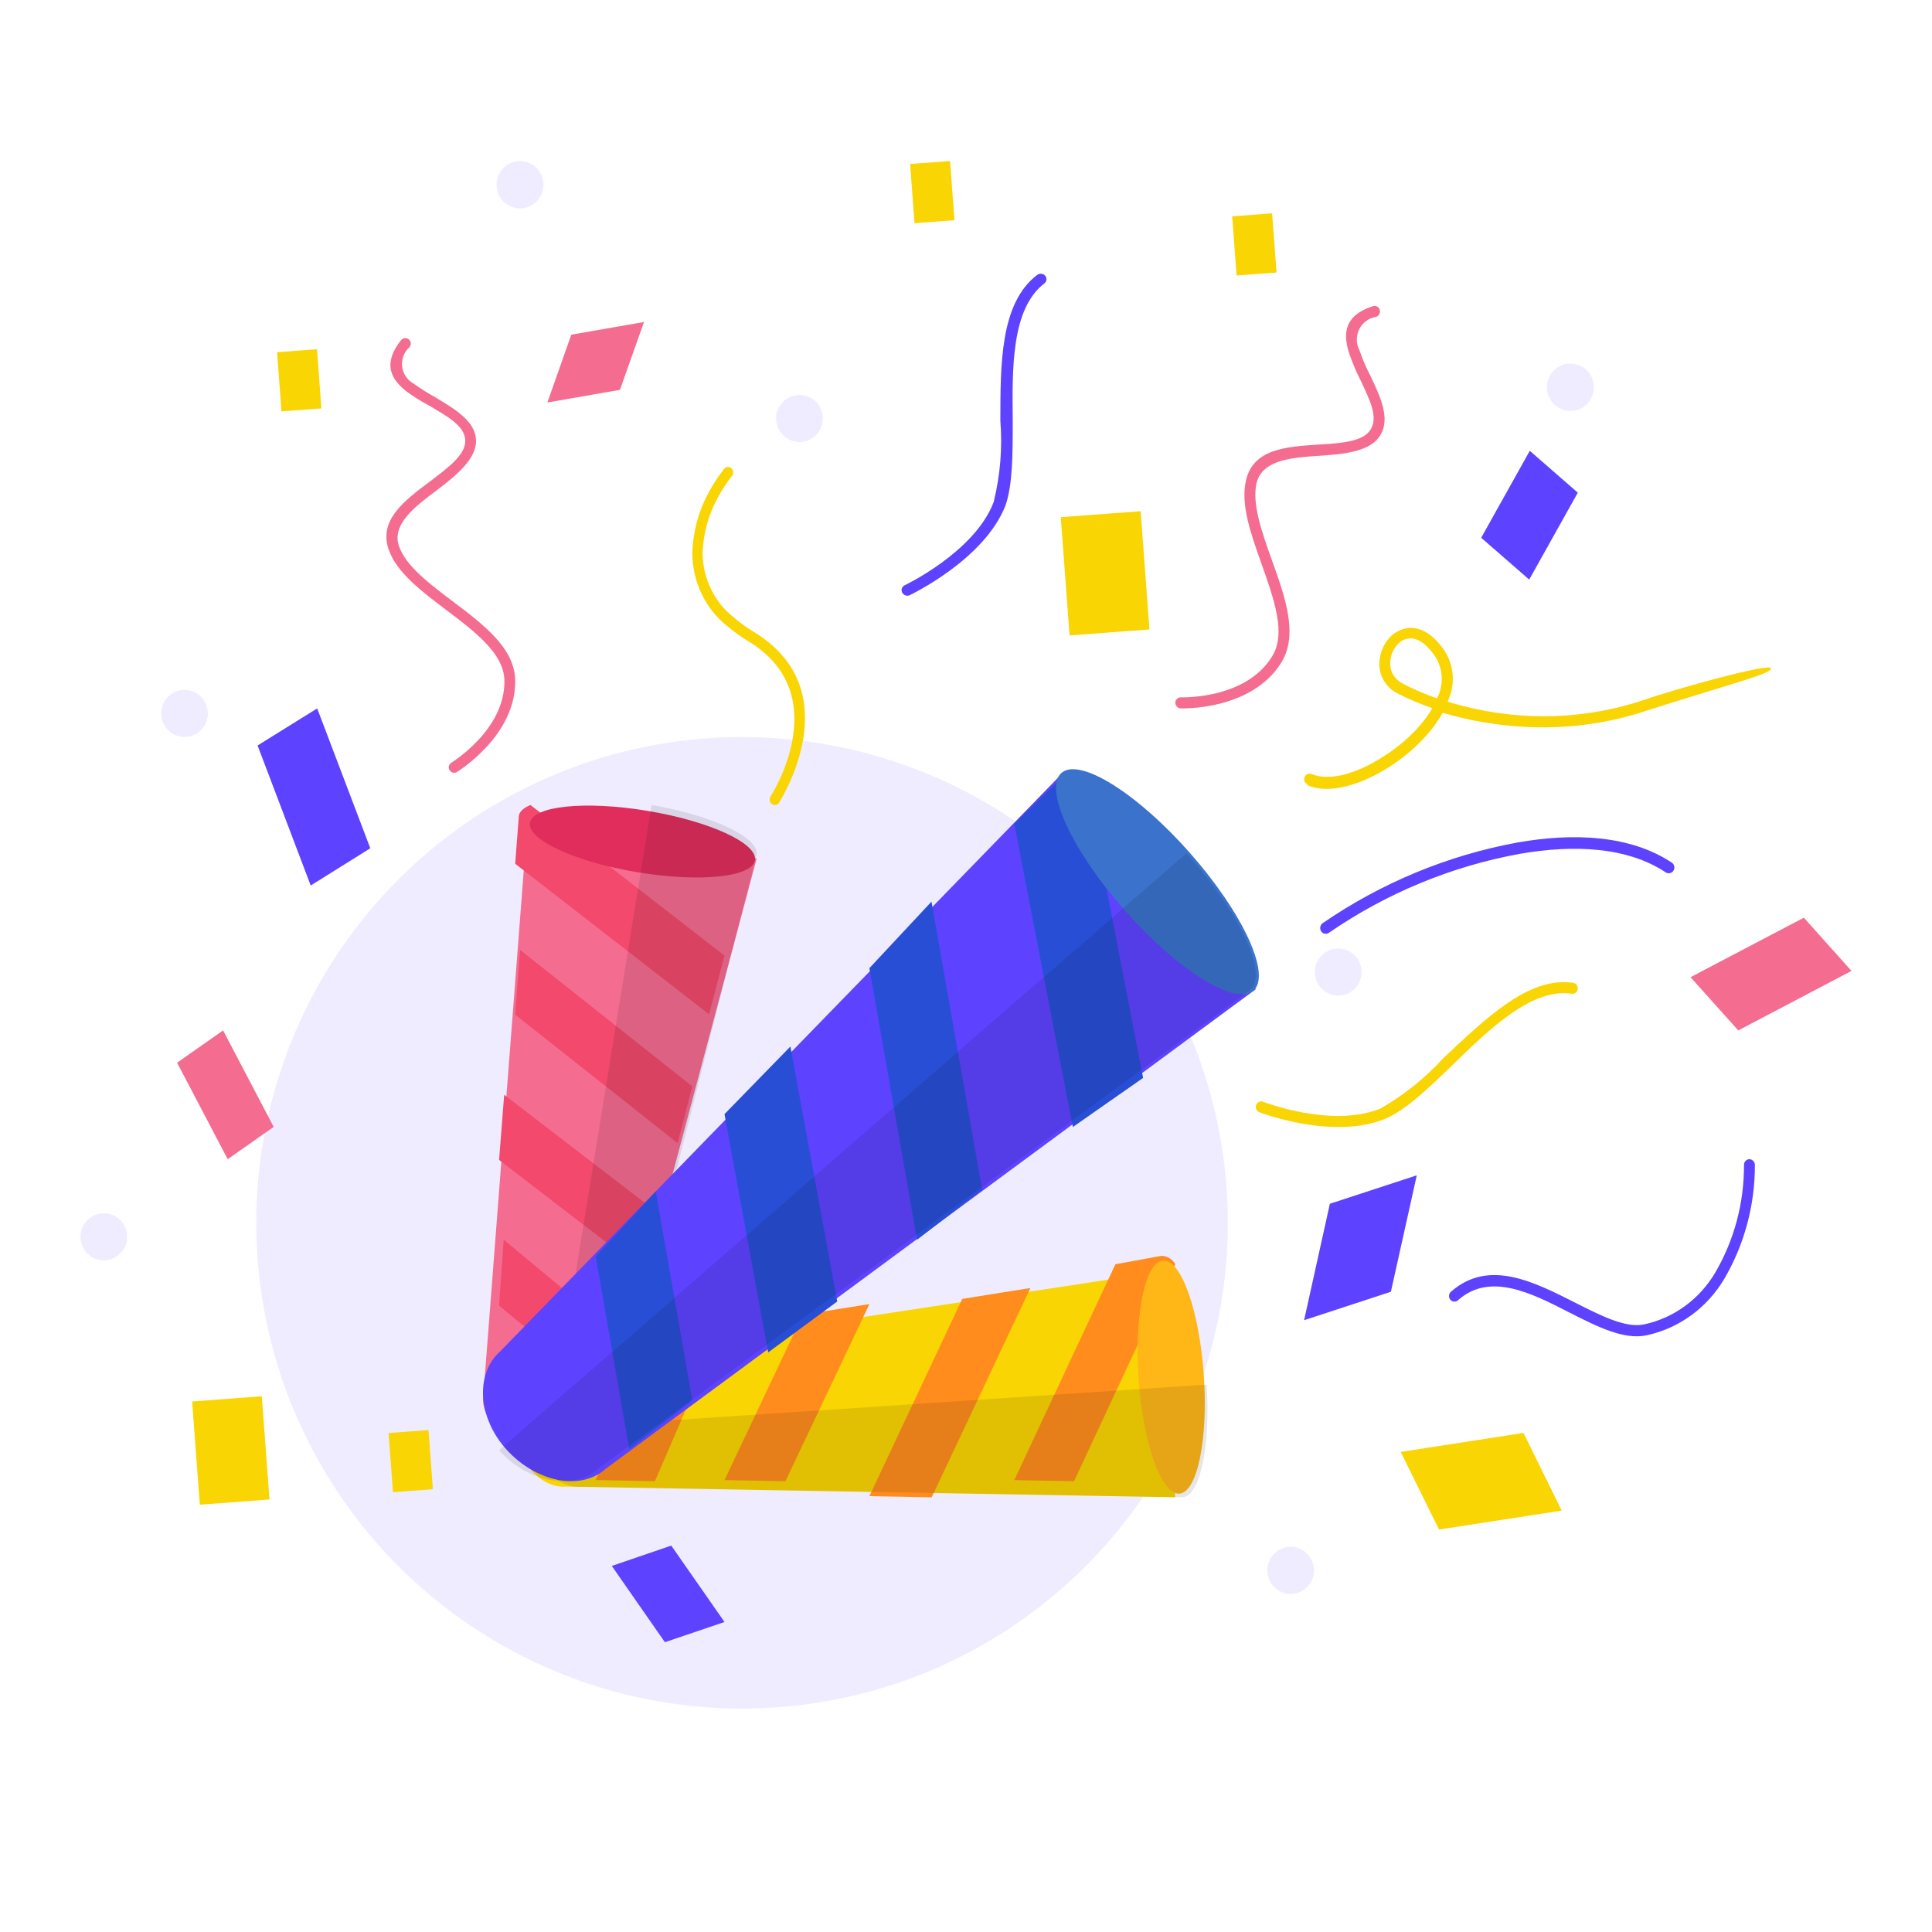 
<svg width="140px" height="140px" viewBox="0 0 140 140" version="1.1" xmlns="http://www.w3.org/2000/svg" xmlns:xlink="http://www.w3.org/1999/xlink">
    
    <g id="ypfkmnkjnt" stroke="none" stroke-width="1" fill="none" fill-rule="evenodd">
        <g id="mscycifyrs" transform="translate(-230, -95)">
            <g id="sudfxxqrvq" transform="translate(230, 95)">
                <rect id="bvxkdicdrd" stroke="#979797" fill="#D8D8D8" opacity="0" x="0.5" y="0.5" width="139" height="139"></rect>
                <g id="pvflxmhscd" transform="translate(5.833, 11.667)">
                    <circle id="hxmjhrzjjd" fill="#5d42ff" fill-rule="nonzero" opacity="0.1" transform="translate(47.939, 76.944) rotate(-5.76) translate(-47.939, -76.944) " cx="47.939" cy="76.944" r="35.201"></circle>
                    <polygon id="vexuuqmskp" fill="#F9D503" points="104.565 92.167 107.333 97.798 98.446 99.167 95.667 93.545"></polygon>
                    <polygon id="inozsorzqy" fill="#5d42ff" points="90.534 75.563 96.833 73.5 94.956 81.937 88.667 84"></polygon>
                    <polygon id="nsgwvfkkvk" fill="#F46C90" points="124.88 54.833 128.333 58.689 120.13 63 116.667 59.144"></polygon>
                    <polygon id="vizyyxfuon" fill="#F9D503" fill-rule="nonzero" transform="translate(74.247, 29.877) rotate(-4.26) translate(-74.247, -29.877) " points="71.345 25.581 77.149 25.581 77.149 34.173 71.345 34.173"></polygon>
                    <polygon id="rztqiczmzi" fill="#5d42ff" points="12.833 42.354 17.152 39.667 21 49.802 16.682 52.5"></polygon>
                    <polygon id="jbbnlszheq" fill="#F46C90" points="7 65.341 10.333 63 14 69.992 10.667 72.333"></polygon>
                    <path d="M23.231,12.982 C23.368,12.811 23.618,12.783 23.788,12.921 C23.959,13.058 23.986,13.309 23.849,13.48 C23.45,13.83 23.247,14.354 23.305,14.883 C23.364,15.412 23.677,15.878 24.143,16.132 C24.66,16.502 25.198,16.841 25.754,17.148 C27.172,18.002 28.59,18.856 28.661,20.197 C28.732,21.539 27.283,22.758 25.794,23.876 C24.305,24.994 22.502,26.325 23.089,27.941 C23.606,29.374 25.288,30.634 26.979,31.914 C29.198,33.591 31.437,35.278 31.498,37.595 C31.609,41.66 27.243,44.302 27.233,44.302 C27.052,44.379 26.843,44.311 26.741,44.142 C26.64,43.974 26.676,43.757 26.828,43.631 C26.828,43.631 30.809,41.233 30.718,37.615 C30.667,35.674 28.57,34.099 26.503,32.534 C24.72,31.183 22.947,29.851 22.35,28.205 C21.559,26.03 23.474,24.608 25.318,23.226 C26.645,22.209 27.932,21.285 27.881,20.228 C27.83,19.171 26.584,18.52 25.348,17.768 C24.75,17.453 24.175,17.097 23.626,16.701 C22.461,15.777 21.894,14.669 23.231,12.982 Z" id="wkfhqvgjzg" fill="#F46C90"></path>
                    <path d="M46.602,22.352 C46.68,22.222 46.821,22.151 46.965,22.17 C47.109,22.189 47.23,22.294 47.276,22.44 C47.322,22.587 47.285,22.749 47.181,22.856 C46.819,23.316 46.496,23.808 46.216,24.328 C45.515,25.575 45.123,26.991 45.077,28.444 C45.109,30.281 45.949,31.995 47.345,33.074 C47.789,33.46 48.264,33.805 48.764,34.103 C55.897,38.424 50.627,46.45 50.607,46.522 C50.483,46.681 50.265,46.713 50.105,46.596 C49.945,46.479 49.895,46.25 49.99,46.07 C49.99,46.07 54.816,38.692 48.397,34.803 C47.865,34.482 47.359,34.118 46.882,33.712 C45.304,32.483 44.361,30.536 44.333,28.454 C44.375,26.865 44.797,25.314 45.559,23.947 C45.864,23.385 46.213,22.852 46.602,22.352 L46.602,22.352 Z" id="ouksbsjbnm" fill="#F9D503"></path>
                    <path d="M69.325,8.254 C69.441,8.165 69.598,8.142 69.736,8.194 C69.874,8.245 69.973,8.364 69.995,8.504 C70.018,8.644 69.96,8.785 69.844,8.873 C67.466,10.692 67.51,14.958 67.553,18.801 C67.553,21.239 67.553,23.512 67.012,24.999 C65.467,28.925 60.074,31.466 60.063,31.477 C59.863,31.545 59.642,31.46 59.546,31.279 C59.45,31.098 59.509,30.878 59.685,30.764 C59.685,30.764 64.797,28.346 66.169,24.72 C66.65,22.787 66.814,20.793 66.656,18.811 C66.667,14.783 66.623,10.309 69.325,8.254 Z" id="hlksmrsiev" fill="#5d42ff"></path>
                    <path d="M88.909,45.152 C88.81,45.112 88.733,45.035 88.694,44.938 C88.655,44.841 88.658,44.732 88.703,44.638 C88.744,44.542 88.822,44.465 88.921,44.426 C89.02,44.386 89.13,44.386 89.229,44.426 C90.519,44.98 92.552,44.356 94.388,43.167 C95.243,42.633 96.027,41.997 96.721,41.274 C97.198,40.783 97.614,40.239 97.959,39.652 C97.096,39.352 96.255,38.995 95.441,38.584 C94.504,38.111 93.984,37.104 94.151,36.087 C94.215,35.542 94.441,35.027 94.801,34.606 C95.158,34.177 95.673,33.902 96.236,33.84 C97.051,33.77 97.99,34.213 98.867,35.523 C99.562,36.63 99.636,38.006 99.063,39.179 C100.835,39.723 102.668,40.062 104.522,40.186 C107.53,40.383 110.549,39.986 113.396,39.018 C115.46,38.292 122.405,36.359 122.498,36.751 C122.59,37.144 119.98,37.759 113.664,39.773 C110.714,40.776 107.588,41.19 104.47,40.992 C102.517,40.875 100.585,40.537 98.712,39.985 C98.319,40.673 97.841,41.313 97.288,41.888 C96.561,42.655 95.739,43.332 94.842,43.903 C92.779,45.222 90.467,45.917 88.909,45.232 L88.909,45.152 Z M98.299,38.937 C98.796,37.977 98.749,36.834 98.175,35.915 C97.494,34.908 96.824,34.546 96.277,34.596 C95.929,34.633 95.612,34.808 95.4,35.079 C95.135,35.385 94.97,35.76 94.925,36.157 C94.809,36.85 95.163,37.537 95.802,37.859 C96.603,38.284 97.439,38.644 98.299,38.937 L98.299,38.937 Z" id="jpdjfmimvy" fill="#F9D503"></path>
                    <path d="M90.479,55.916 C90.393,55.983 90.285,56.012 90.178,55.996 C90.071,55.979 89.975,55.92 89.912,55.83 C89.78,55.642 89.817,55.38 89.996,55.239 C94.262,52.307 99.076,50.313 104.132,49.383 C108.236,48.663 112.329,48.856 115.33,50.855 C115.508,50.986 115.553,51.238 115.432,51.426 C115.311,51.613 115.067,51.669 114.879,51.553 C112.087,49.694 108.194,49.522 104.269,50.21 C99.336,51.112 94.64,53.055 90.479,55.916 L90.479,55.916 Z" id="limqippiko" fill="#5d42ff"></path>
                    <path d="M99.853,82.521 C99.75,82.639 99.591,82.684 99.444,82.637 C99.298,82.59 99.191,82.46 99.17,82.303 C99.15,82.146 99.219,81.991 99.347,81.905 C102.049,79.564 105.276,81.194 108.271,82.71 C110.184,83.681 111.995,84.601 113.33,84.298 C115.461,83.834 117.312,82.485 118.45,80.567 C119.832,78.208 120.557,75.499 120.544,72.741 C120.544,72.516 120.721,72.333 120.939,72.333 C121.154,72.339 121.328,72.518 121.333,72.741 C121.342,75.658 120.572,78.522 119.107,81.017 C117.859,83.116 115.827,84.59 113.492,85.092 C111.853,85.447 109.92,84.475 107.887,83.441 C105.145,82.03 102.16,80.515 99.853,82.521 Z" id="yhgjfykffe" fill="#5d42ff"></path>
                    <path d="M93.645,10.522 C93.745,10.487 93.856,10.494 93.951,10.543 C94.045,10.592 94.116,10.679 94.147,10.782 C94.214,10.994 94.1,11.222 93.891,11.291 C93.362,11.369 92.903,11.704 92.662,12.188 C92.422,12.673 92.429,13.245 92.682,13.723 C92.894,14.349 93.154,14.957 93.46,15.542 C94.188,17.07 94.915,18.598 94.218,19.824 C93.522,21.051 91.637,21.238 89.752,21.362 C87.867,21.487 85.654,21.622 85.224,23.327 C84.876,24.844 85.603,26.871 86.33,28.918 C87.293,31.589 88.256,34.291 87.037,36.308 C84.876,39.862 79.733,39.665 79.723,39.665 C79.504,39.654 79.333,39.471 79.333,39.249 C79.344,39.029 79.526,38.858 79.743,38.864 C79.743,38.864 84.445,39.041 86.361,35.882 C87.385,34.198 86.474,31.724 85.582,29.188 C84.814,27.027 84.046,24.896 84.456,23.14 C84.978,20.863 87.385,20.697 89.69,20.552 C91.36,20.448 92.979,20.354 93.512,19.419 C94.044,18.483 93.378,17.226 92.764,15.896 C92.445,15.276 92.171,14.633 91.944,13.973 C91.452,12.476 91.596,11.187 93.645,10.522 Z" id="wlbpmnspbj" fill="#F46C90"></path>
                    <path d="M108.16,59.551 C108.376,59.583 108.526,59.788 108.496,60.009 C108.481,60.115 108.425,60.21 108.341,60.273 C108.256,60.335 108.151,60.361 108.048,60.343 C105.206,59.905 102.139,62.853 99.378,65.551 C97.636,67.227 96.006,68.8 94.539,69.404 C90.709,70.988 85.37,68.915 85.37,68.904 C85.197,68.806 85.122,68.591 85.194,68.403 C85.266,68.214 85.463,68.108 85.656,68.154 C85.656,68.154 90.678,70.123 94.213,68.654 C95.923,67.673 97.473,66.425 98.808,64.957 C101.782,62.186 104.941,59.061 108.16,59.551 Z" id="oeltxnhnxz" fill="#F9D503"></path>
                    <polygon id="qyooxojtnj" fill="#F9D503" fill-rule="nonzero" transform="translate(23.931, 94.212) rotate(-4.26) translate(-23.931, -94.212) " points="22.48 92.061 25.381 92.061 25.381 96.362 22.48 96.362"></polygon>
                    <polygon id="uyupieiogh" fill="#5d42ff" points="38.5 101.807 42.808 100.333 46.667 105.869 42.348 107.333"></polygon>
                    <polygon id="wrmlggwtfo" fill="#F9D503" fill-rule="nonzero" transform="translate(10.893, 93.439) rotate(-4.26) translate(-10.893, -93.439) " points="8.361 89.689 13.424 89.689 13.424 97.19 8.361 97.19"></polygon>
                    <polygon id="sbwcnbkufn" fill="#F46C90" points="40.833 11.667 39.091 16.582 33.833 17.5 35.565 12.585"></polygon>
                    <polygon id="eqtexpnern" fill="#F9D503" fill-rule="nonzero" transform="translate(15.85, 15.892) rotate(-4.26) translate(-15.85, -15.892) " points="14.4 13.741 17.301 13.741 17.301 18.042 14.4 18.042"></polygon>
                    <polygon id="qklcgdhlht" fill="#F9D503" fill-rule="nonzero" transform="translate(85.062, 6.044) rotate(-4.26) translate(-85.062, -6.044) " points="83.611 3.894 86.512 3.894 86.512 8.195 83.611 8.195"></polygon>
                    <polygon id="kkfdnuzoqc" fill="#F9D503" fill-rule="nonzero" transform="translate(61.724, 2.252) rotate(-4.26) translate(-61.724, -2.252) " points="60.273 0.102 63.175 0.102 63.175 4.403 60.273 4.403"></polygon>
                    <polygon id="gblugmmebe" fill="#5d42ff" points="105.021 21 108.5 24.033 104.979 30.333 101.5 27.301"></polygon>
                    <g id="lkevbccczy" opacity="0.1" transform="translate(-0, 0)" fill="#5d42ff">
                        <path d="M31.839,3.432 C32.529,3.436 33.153,3.02 33.42,2.378 C33.686,1.735 33.541,0.995 33.053,0.503 C32.564,0.011 31.83,-0.136 31.193,0.133 C30.556,0.401 30.143,1.03 30.147,1.726 C30.152,2.666 30.907,3.427 31.839,3.432 Z" id="jyygufsemw"></path>
                        <path d="M52.111,20.366 C53.044,20.36 53.796,19.594 53.793,18.653 C53.789,17.712 53.03,16.952 52.097,16.954 C51.164,16.956 50.409,17.719 50.409,18.66 C50.414,19.604 51.175,20.366 52.111,20.366 Z" id="ckdsrsgzpx"></path>
                        <path d="M107.954,18.112 C108.644,18.116 109.267,17.701 109.534,17.06 C109.801,16.419 109.658,15.679 109.172,15.186 C108.686,14.693 107.953,14.544 107.315,14.809 C106.678,15.074 106.262,15.701 106.262,16.396 C106.262,17.34 107.018,18.106 107.954,18.112 L107.954,18.112 Z" id="sxdcqlwxfb"></path>
                        <ellipse id="pndyspvjft" fill-rule="nonzero" transform="translate(91.141, 58.774) rotate(-0.73) translate(-91.141, -58.774) " cx="91.141" cy="58.774" rx="1.692" ry="1.706"></ellipse>
                        <path d="M87.692,103.833 C88.627,103.833 89.384,103.07 89.384,102.128 C89.384,101.186 88.627,100.422 87.692,100.422 C86.758,100.422 86,101.186 86,102.128 C86,103.07 86.758,103.833 87.692,103.833 Z" id="zvybkhphfv"></path>
                        <path d="M1.692,79.663 C2.626,79.663 3.384,78.9 3.384,77.958 C3.384,77.016 2.626,76.252 1.692,76.252 C0.757,76.252 0,77.016 0,77.958 C0,78.41 0.178,78.844 0.496,79.164 C0.813,79.484 1.243,79.663 1.692,79.663 Z" id="dqtqrqfdor"></path>
                        <path d="M7.537,41.734 C8.221,41.734 8.838,41.318 9.1,40.681 C9.362,40.044 9.217,39.31 8.733,38.822 C8.249,38.334 7.521,38.188 6.889,38.452 C6.257,38.716 5.845,39.338 5.845,40.028 C5.845,40.97 6.602,41.734 7.537,41.734 L7.537,41.734 Z" id="ezsnuuiofn"></path>
                    </g>
                    <path d="M34.547,87.151 C32.695,87.27 31.339,89.368 31.515,91.833 C31.691,94.298 33.337,96.187 35.199,96.058 L79.333,96.833 L78.743,88.672 L78.154,80.5 L34.547,87.151 Z" id="owsbjegkbh" fill="#F9D503"></path>
                    <polygon id="yrmxjbzoxo" fill="#FF8C1C" points="41.624 95.667 46.667 84 41.985 84.816 37.333 95.581"></polygon>
                    <polygon id="unepokqibf" fill="#FF8C1C" points="51.082 95.667 57.167 82.833 52.349 83.598 46.667 95.586"></polygon>
                    <polygon id="yrzgpfdpsv" fill="#FF8C1C" points="61.681 96.833 68.833 81.667 63.897 82.455 57.167 96.75"></polygon>
                    <path d="M71.996,95.667 L79.333,79.944 C79.131,79.58 78.758,79.349 78.347,79.333 L74.994,79.944 L67.667,95.587 L71.996,95.667 Z" id="mtfnmhbkhg" fill="#FF8C1C"></path>
                    <ellipse id="zldspdzhrv" fill="#FFB718" fill-rule="nonzero" transform="translate(79.037, 88.119) rotate(-3.99) translate(-79.037, -88.119) " cx="79.037" cy="88.119" rx="2.367" ry="8.468"></ellipse>
                    <path d="M36.302,96.072 L79.85,96.833 C81.146,96.746 81.892,93.087 81.606,88.667 L32.667,91.926 C32.84,94.336 34.464,96.199 36.302,96.072 Z" id="oungohpxwj" fill="#000000" fill-rule="nonzero" opacity="0.1"></path>
                    <path d="M29.198,89.37 C28.904,91.103 30.698,92.836 33.194,93.246 C35.69,93.656 37.966,92.58 38.26,90.847 L49,50.54 L40.693,49.187 L32.397,47.833 L29.198,89.37 Z" id="kbondsublw" fill="#F46C90"></path>
                    <polygon id="epqrvxkndu" fill="#F2496D" points="39.667 85.641 30.667 78.167 30.333 82.939 38.635 89.833"></polygon>
                    <polygon id="jzytfhtlwe" fill="#F2496D" points="42 76.345 30.702 67.667 30.333 72.386 40.885 80.5"></polygon>
                    <polygon id="bjwlfwympr" fill="#F2496D" points="44.333 67.056 31.855 57.167 31.5 61.857 43.27 71.167"></polygon>
                    <path d="M46.667,57.585 L32.607,46.667 C32.117,46.866 31.819,47.128 31.766,47.443 L31.5,50.925 L45.549,61.833 L46.667,57.585 Z" id="btzvrjkuxm" fill="#F2496D"></path>
                    <ellipse id="lzzdyetixl" fill="#E02D5C" fill-rule="nonzero" transform="translate(40.723, 49.314) rotate(-80.55) translate(-40.723, -49.314) " cx="40.723" cy="49.314" rx="2.253" ry="8.263"></ellipse>
                    <path d="M38.692,90.83 L48.992,50.258 C49.193,49.03 45.793,47.42 41.387,46.667 L33.833,93.246 C36.237,93.658 38.44,92.575 38.692,90.83 Z" id="qxofrgfbuj" fill="#000000" fill-rule="nonzero" opacity="0.1"></path>
                    <path d="M30.435,86.237 C28.583,87.853 28.78,91.085 30.89,93.396 C33.001,95.708 36.219,96.403 38.029,94.787 L85.167,60.013 L78.173,52.178 L71.179,44.333 L30.435,86.237 Z" id="qbzywfxxto" fill="#5d42ff"></path>
                    <polygon id="dgdyjgvgnu" fill="#294ED6" points="44.333 89.804 41.685 74.667 37.333 79.379 39.767 93.333"></polygon>
                    <polygon id="mtzmojlvll" fill="#294ED6" points="54.833 82.646 51.443 64.167 46.667 69.066 49.833 86.333"></polygon>
                    <polygon id="yyfkrpmmnb" fill="#294ED6" points="65.333 74.538 61.667 53.667 57.167 58.488 60.622 78.167"></polygon>
                    <path d="M77,66.443 L72.746,44.44 C72.223,44.251 71.634,44.316 71.172,44.613 L67.667,48.027 L71.91,70 L77,66.443 Z" id="zkeycwhyyr" fill="#294ED6"></path>
                    <ellipse id="nrvluijmyz" fill="#3A72CC" fill-rule="nonzero" transform="translate(78.039, 52.231) rotate(-41.42) translate(-78.039, -52.231) " cx="78.039" cy="52.231" rx="3.149" ry="10.516"></ellipse>
                    <path d="M37.493,94.759 L84.77,60.057 C86.088,58.914 84.013,54.484 80.142,50.167 L30.333,93.422 C32.45,95.78 35.677,96.372 37.493,94.759 Z" id="qxpzocdozg" fill="#000000" fill-rule="nonzero" opacity="0.1"></path>
                </g>
            </g>
        </g>
    </g>
</svg>
